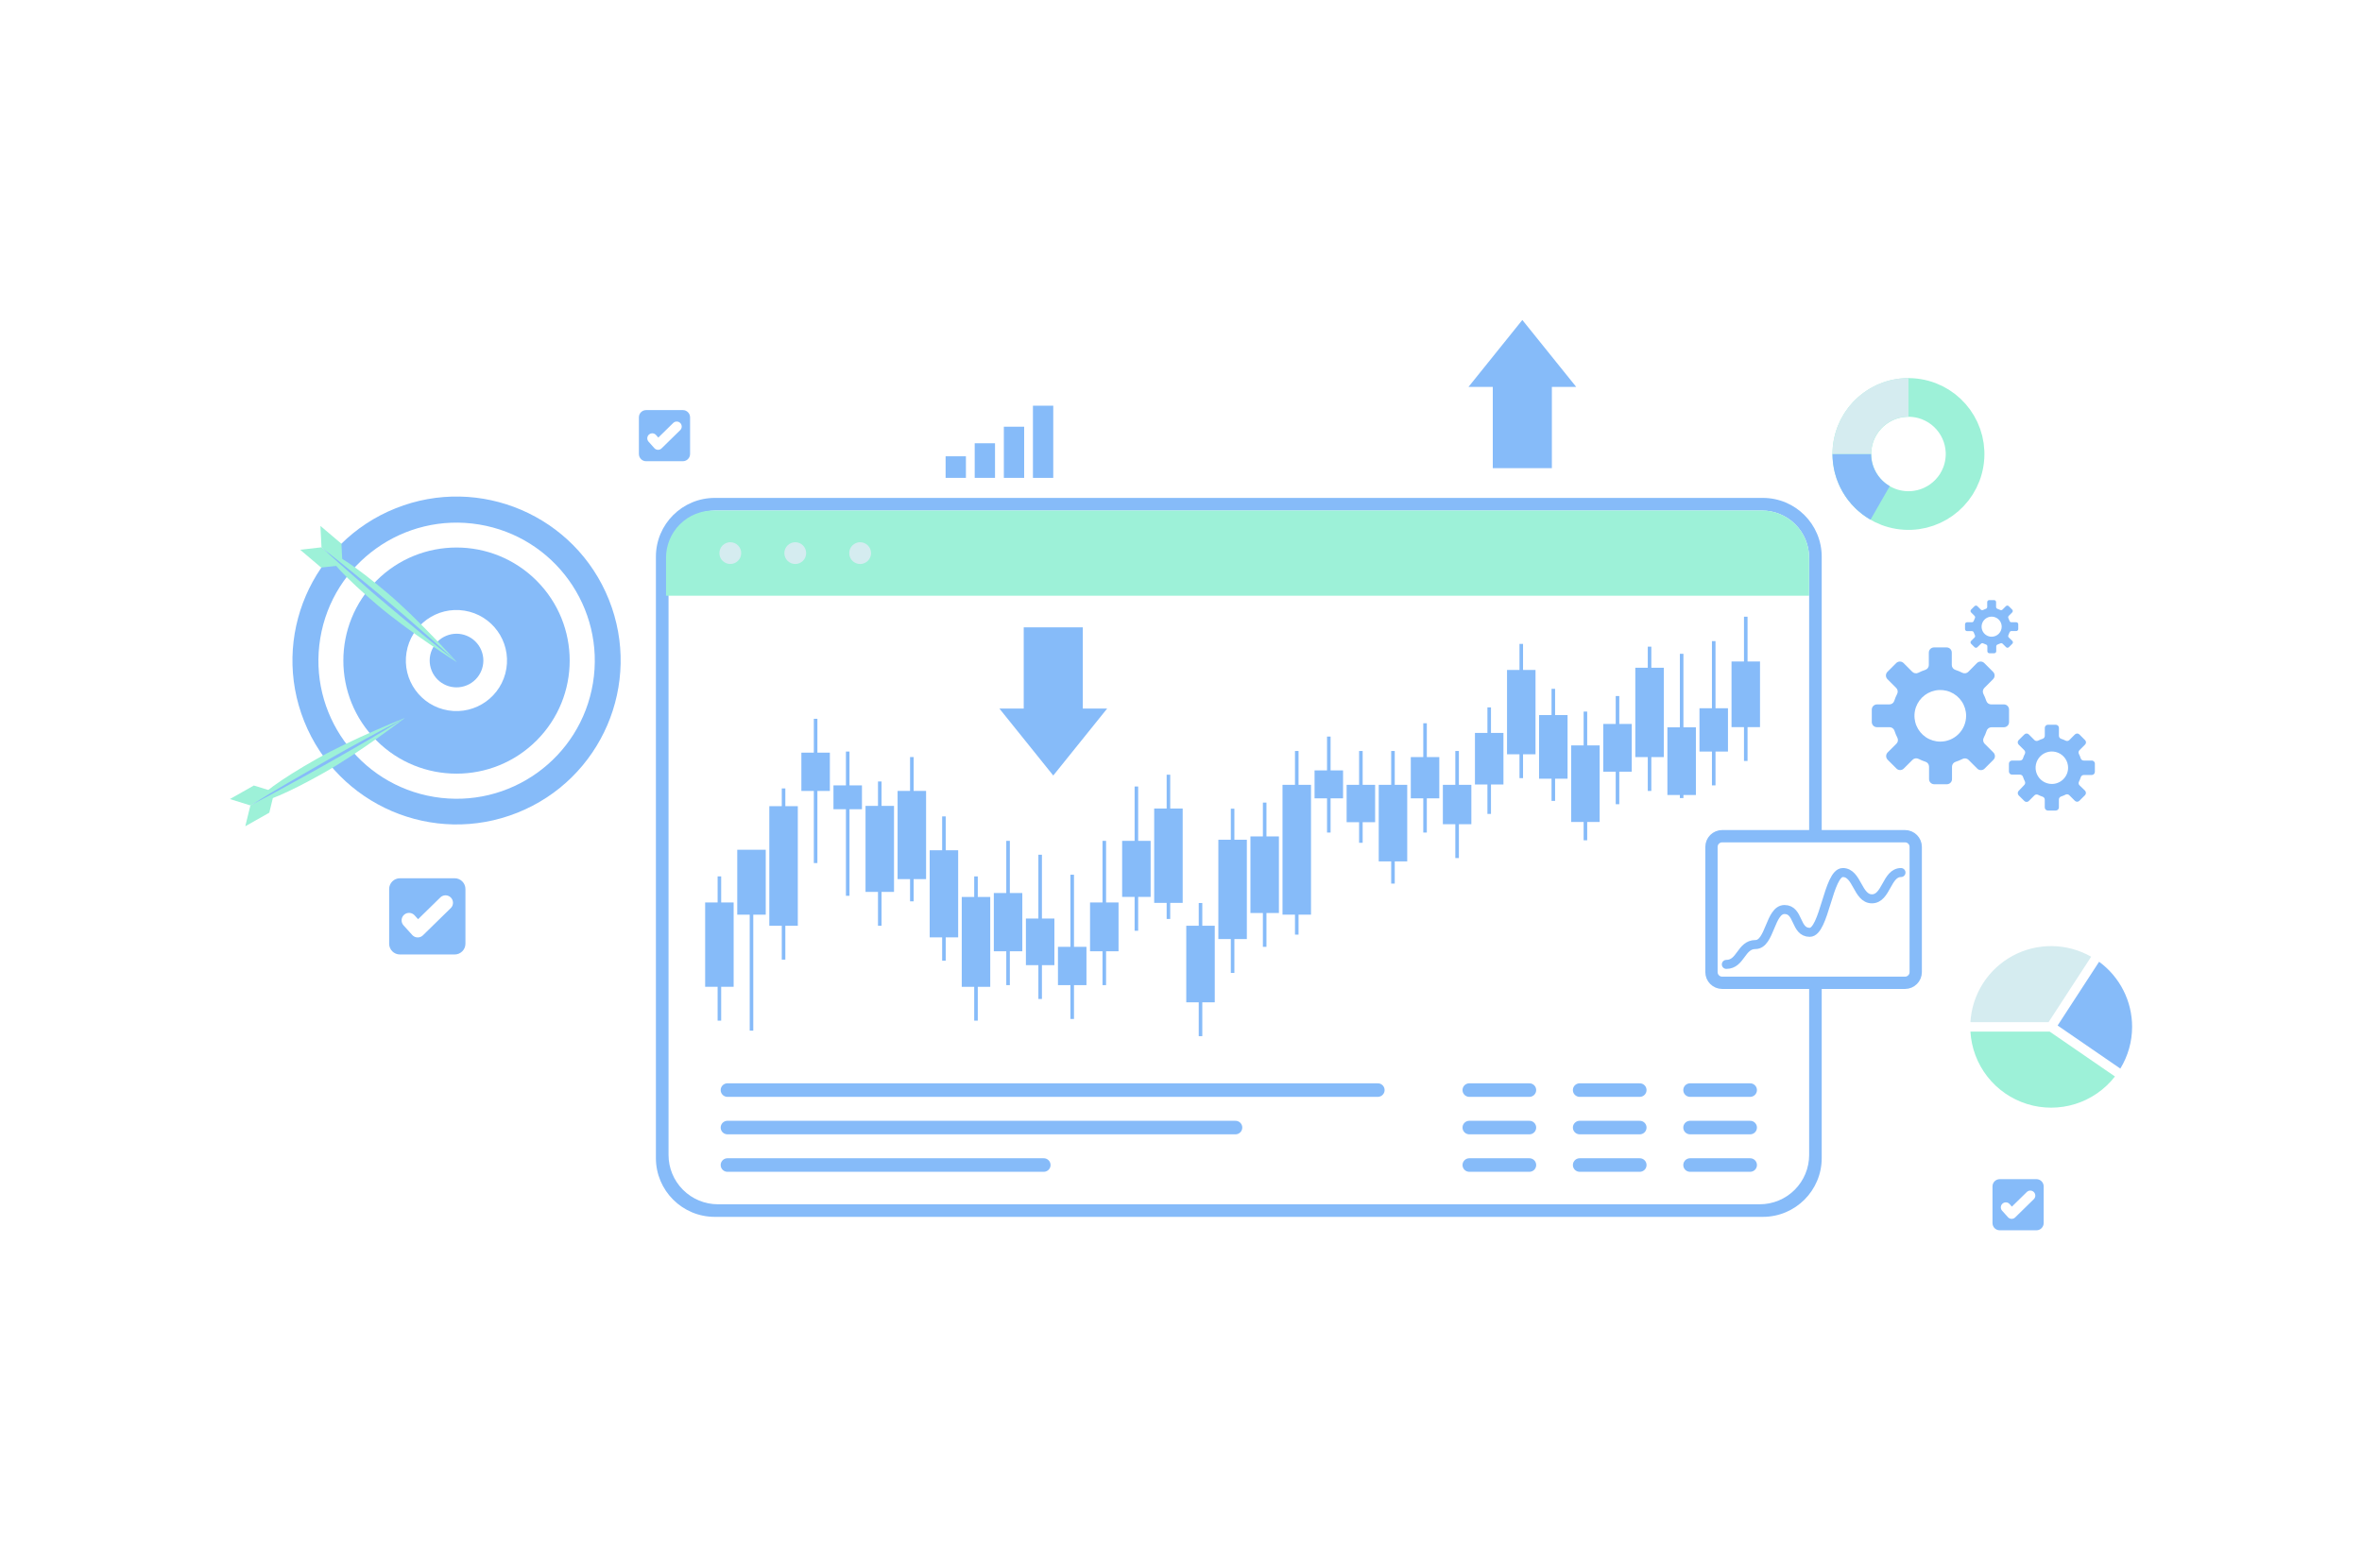 <svg width="524" height="348" viewBox="0 0 524 348" fill="none" xmlns="http://www.w3.org/2000/svg">
<g filter="url(#filter0_dd_773_19481)">
<rect x="10" y="8" width="504" height="328" fill="white"/>
</g>
<path d="M114.784 180.34C133.452 172.89 142.541 151.727 135.086 133.072C127.631 114.417 106.454 105.333 87.786 112.784C69.118 120.234 60.028 141.397 67.483 160.052C74.939 178.707 96.116 187.791 114.784 180.34Z" fill="#86BBF9"/>
<path d="M131.543 151.585C134.293 134.892 122.981 119.131 106.277 116.383C89.572 113.634 73.801 124.938 71.05 141.632C68.3 158.325 79.612 174.086 96.317 176.834C113.021 179.583 128.793 168.278 131.543 151.585Z" fill="white"/>
<path d="M119.03 164.323C128.835 154.526 128.835 138.64 119.03 128.843C109.226 119.045 93.33 119.045 83.526 128.843C73.721 138.64 73.721 154.526 83.526 164.323C93.33 174.121 109.226 174.121 119.03 164.323Z" fill="#86BBF9"/>
<path d="M112.334 148.378C113.331 142.265 109.181 136.502 103.064 135.506C96.947 134.509 91.18 138.656 90.183 144.769C89.185 150.882 93.336 156.645 99.452 157.641C105.569 158.638 111.336 154.491 112.334 148.378Z" fill="white"/>
<path d="M103.544 152.075C106.584 150.824 108.034 147.347 106.782 144.309C105.53 141.271 102.051 139.822 99.011 141.073C95.971 142.324 94.521 145.801 95.772 148.839C97.024 151.877 100.504 153.326 103.544 152.075Z" fill="#86BBF9"/>
<path d="M56.317 174.301L51 177.31L55.549 178.721L60.866 175.711L56.317 174.301Z" fill="#9DF1D8"/>
<path d="M59.74 180.334L54.416 183.344L55.548 178.721L60.865 175.712L59.74 180.334Z" fill="#9DF1D8"/>
<path d="M57.47 177.639C56.995 176.808 62.13 173.002 70.138 168.471C78.145 163.939 89.821 159.316 89.821 159.316C89.821 159.316 79.857 166.955 71.85 171.48C63.842 176.005 57.952 178.463 57.47 177.639Z" fill="#9DF1D8"/>
<path d="M55.549 178.728C58.344 176.989 61.139 175.314 63.99 173.652C66.84 171.99 69.677 170.37 72.521 168.729C75.365 167.088 78.244 165.517 81.123 163.946C84.001 162.375 86.894 160.818 89.822 159.316C87.027 161.062 84.232 162.731 81.381 164.4C78.53 166.069 75.693 167.675 72.85 169.288C70.006 170.901 67.127 172.5 64.241 174.071C61.355 175.642 58.469 177.227 55.549 178.728Z" fill="#86BBF9"/>
<path d="M75.746 120.653L71.086 116.701L71.323 121.449L75.984 125.409L75.746 120.653Z" fill="#9DF1D8"/>
<path d="M71.249 125.939L66.588 121.987L71.325 121.449L75.986 125.408L71.249 125.939Z" fill="#9DF1D8"/>
<path d="M73.008 122.881C73.623 122.183 78.962 125.674 85.977 131.617C92.992 137.559 101.349 146.936 101.349 146.936C101.349 146.936 90.742 140.219 83.734 134.263C76.725 128.307 72.386 123.614 73.008 122.881Z" fill="#9DF1D8"/>
<path d="M71.322 121.456C73.915 123.474 76.458 125.548 79.008 127.629C81.559 129.71 84.046 131.818 86.569 133.913C89.091 136.008 91.558 138.179 94.024 140.344C96.491 142.509 98.95 144.68 101.361 146.908C98.769 144.897 96.225 142.823 93.675 140.735C91.124 138.647 88.644 136.546 86.121 134.451C83.599 132.356 81.132 130.191 78.666 128.02C76.199 125.848 73.733 123.684 71.322 121.456Z" fill="#86BBF9"/>
<path d="M391.087 110.486H158.562C151.354 110.486 145.51 116.326 145.51 123.53V256.975C145.51 264.178 151.354 270.018 158.562 270.018H391.087C398.296 270.018 404.14 264.178 404.14 256.975V123.53C404.14 116.326 398.296 110.486 391.087 110.486Z" fill="#86BBF9"/>
<path d="M159.269 267.226C156.363 267.226 153.576 266.073 151.521 264.019C149.467 261.966 148.312 259.181 148.312 256.277V123.754C148.312 120.976 149.417 118.312 151.382 116.348C153.348 114.384 156.014 113.28 158.794 113.28H390.871C393.651 113.28 396.317 114.384 398.283 116.348C400.248 118.312 401.352 120.976 401.352 123.754V256.277C401.352 259.181 400.198 261.966 398.143 264.019C396.089 266.073 393.302 267.226 390.396 267.226H159.269Z" fill="white"/>
<path d="M158.239 113.28H390.869C393.649 113.28 396.314 114.384 398.28 116.348C400.246 118.312 401.35 120.976 401.35 123.754V132.189H147.758V123.754C147.758 120.976 148.862 118.312 150.828 116.348C152.793 114.384 155.459 113.28 158.239 113.28Z" fill="#9DF1D8"/>
<path d="M162.013 125.15C163.349 125.15 164.431 124.069 164.431 122.734C164.431 121.4 163.349 120.318 162.013 120.318C160.678 120.318 159.596 121.4 159.596 122.734C159.596 124.069 160.678 125.15 162.013 125.15Z" fill="#D5ECF0"/>
<path d="M176.423 125.15C177.759 125.15 178.841 124.069 178.841 122.734C178.841 121.4 177.759 120.318 176.423 120.318C175.088 120.318 174.006 121.4 174.006 122.734C174.006 124.069 175.088 125.15 176.423 125.15Z" fill="#D5ECF0"/>
<path d="M193.238 122.734C193.238 123.212 193.096 123.679 192.83 124.077C192.565 124.474 192.187 124.784 191.745 124.966C191.303 125.149 190.817 125.197 190.348 125.104C189.879 125.011 189.449 124.781 189.11 124.443C188.772 124.105 188.542 123.674 188.449 123.206C188.356 122.737 188.403 122.251 188.586 121.81C188.769 121.368 189.079 120.991 189.477 120.726C189.874 120.46 190.342 120.318 190.82 120.318C191.461 120.318 192.076 120.573 192.529 121.026C192.983 121.479 193.238 122.094 193.238 122.734Z" fill="#D5ECF0"/>
<path d="M161.379 241.886H305.668" stroke="#86BBF9" stroke-width="3" stroke-linecap="round" stroke-linejoin="round"/>
<path d="M161.379 250.202H274.092" stroke="#86BBF9" stroke-width="3" stroke-linecap="round" stroke-linejoin="round"/>
<path d="M161.379 258.518H231.56" stroke="#86BBF9" stroke-width="3" stroke-linecap="round" stroke-linejoin="round"/>
<path d="M325.955 241.886H339.294" stroke="#86BBF9" stroke-width="3" stroke-linecap="round" stroke-linejoin="round"/>
<path d="M325.955 250.202H339.294" stroke="#86BBF9" stroke-width="3" stroke-linecap="round" stroke-linejoin="round"/>
<path d="M325.955 258.518H339.294" stroke="#86BBF9" stroke-width="3" stroke-linecap="round" stroke-linejoin="round"/>
<path d="M350.439 241.886H363.778" stroke="#86BBF9" stroke-width="3" stroke-linecap="round" stroke-linejoin="round"/>
<path d="M350.439 250.202H363.778" stroke="#86BBF9" stroke-width="3" stroke-linecap="round" stroke-linejoin="round"/>
<path d="M350.439 258.518H363.778" stroke="#86BBF9" stroke-width="3" stroke-linecap="round" stroke-linejoin="round"/>
<path d="M374.93 241.886H388.269" stroke="#86BBF9" stroke-width="3" stroke-linecap="round" stroke-linejoin="round"/>
<path d="M374.93 250.202H388.269" stroke="#86BBF9" stroke-width="3" stroke-linecap="round" stroke-linejoin="round"/>
<path d="M374.93 258.518H388.269" stroke="#86BBF9" stroke-width="3" stroke-linecap="round" stroke-linejoin="round"/>
<path d="M387.291 136.846V168.854" stroke="#86BBF9" stroke-width="0.79" stroke-miterlimit="10"/>
<path d="M387.291 146.782V161.348" stroke="#86BBF9" stroke-width="6.32" stroke-miterlimit="10"/>
<path d="M380.182 142.264V174.272" stroke="#86BBF9" stroke-width="0.79" stroke-miterlimit="10"/>
<path d="M380.182 157.159V166.767" stroke="#86BBF9" stroke-width="6.32" stroke-miterlimit="10"/>
<path d="M373.066 145.078V177.086" stroke="#86BBF9" stroke-width="0.79" stroke-miterlimit="10"/>
<path d="M373.066 161.39V176.409" stroke="#86BBF9" stroke-width="6.32" stroke-miterlimit="10"/>
<path d="M365.947 143.494V175.509" stroke="#86BBF9" stroke-width="0.79" stroke-miterlimit="10"/>
<path d="M365.947 148.172V167.996" stroke="#86BBF9" stroke-width="6.32" stroke-miterlimit="10"/>
<path d="M358.836 154.449V178.455" stroke="#86BBF9" stroke-width="0.79" stroke-miterlimit="10"/>
<path d="M358.836 160.643V171.235" stroke="#86BBF9" stroke-width="6.32" stroke-miterlimit="10"/>
<path d="M351.719 157.898V186.457" stroke="#86BBF9" stroke-width="0.79" stroke-miterlimit="10"/>
<path d="M351.719 165.405V182.394" stroke="#86BBF9" stroke-width="6.32" stroke-miterlimit="10"/>
<path d="M344.598 152.851V177.716" stroke="#86BBF9" stroke-width="0.79" stroke-miterlimit="10"/>
<path d="M344.598 158.674V172.793" stroke="#86BBF9" stroke-width="6.32" stroke-miterlimit="10"/>
<path d="M337.488 142.879V172.667" stroke="#86BBF9" stroke-width="0.79" stroke-miterlimit="10"/>
<path d="M337.488 148.661V167.375" stroke="#86BBF9" stroke-width="6.32" stroke-miterlimit="10"/>
<path d="M330.373 156.97V180.606" stroke="#86BBF9" stroke-width="0.79" stroke-miterlimit="10"/>
<path d="M330.373 162.633V174.077" stroke="#86BBF9" stroke-width="6.32" stroke-miterlimit="10"/>
<path d="M323.254 166.641V190.402" stroke="#86BBF9" stroke-width="0.79" stroke-miterlimit="10"/>
<path d="M323.254 174.154V182.89" stroke="#86BBF9" stroke-width="6.32" stroke-miterlimit="10"/>
<path d="M316.141 160.489V184.74" stroke="#86BBF9" stroke-width="0.79" stroke-miterlimit="10"/>
<path d="M316.141 167.996V177.15" stroke="#86BBF9" stroke-width="6.32" stroke-miterlimit="10"/>
<path d="M309.025 166.641V196.065" stroke="#86BBF9" stroke-width="0.79" stroke-miterlimit="10"/>
<path d="M309.025 174.154V191.143" stroke="#86BBF9" stroke-width="6.32" stroke-miterlimit="10"/>
<path d="M301.906 166.641V187.016" stroke="#86BBF9" stroke-width="0.79" stroke-miterlimit="10"/>
<path d="M301.906 174.154V182.443" stroke="#86BBF9" stroke-width="6.32" stroke-miterlimit="10"/>
<path d="M294.791 163.443V184.74" stroke="#86BBF9" stroke-width="0.79" stroke-miterlimit="10"/>
<path d="M294.791 170.949V177.15" stroke="#86BBF9" stroke-width="6.32" stroke-miterlimit="10"/>
<path d="M287.682 166.641V207.391" stroke="#86BBF9" stroke-width="0.79" stroke-miterlimit="10"/>
<path d="M287.682 174.154V202.958" stroke="#86BBF9" stroke-width="6.32" stroke-miterlimit="10"/>
<path d="M280.562 178.093V210.101" stroke="#86BBF9" stroke-width="0.79" stroke-miterlimit="10"/>
<path d="M280.562 185.599V202.594" stroke="#86BBF9" stroke-width="6.32" stroke-miterlimit="10"/>
<path d="M273.447 179.446V215.889" stroke="#86BBF9" stroke-width="0.79" stroke-miterlimit="10"/>
<path d="M273.447 186.339V208.376" stroke="#86BBF9" stroke-width="6.32" stroke-miterlimit="10"/>
<path d="M266.328 200.374V229.924" stroke="#86BBF9" stroke-width="0.79" stroke-miterlimit="10"/>
<path d="M266.328 205.422V222.411" stroke="#86BBF9" stroke-width="6.32" stroke-miterlimit="10"/>
<path d="M259.213 171.906V203.915" stroke="#86BBF9" stroke-width="0.79" stroke-miterlimit="10"/>
<path d="M259.213 179.412V200.346" stroke="#86BBF9" stroke-width="6.32" stroke-miterlimit="10"/>
<path d="M252.104 174.524V206.533" stroke="#86BBF9" stroke-width="0.79" stroke-miterlimit="10"/>
<path d="M252.104 186.584V199.02" stroke="#86BBF9" stroke-width="6.32" stroke-miterlimit="10"/>
<path d="M244.982 186.584V218.599" stroke="#86BBF9" stroke-width="0.79" stroke-miterlimit="10"/>
<path d="M244.982 200.255V211.085" stroke="#86BBF9" stroke-width="6.32" stroke-miterlimit="10"/>
<path d="M237.865 194.097V226.105" stroke="#86BBF9" stroke-width="0.79" stroke-miterlimit="10"/>
<path d="M237.865 210.101V218.598" stroke="#86BBF9" stroke-width="6.32" stroke-miterlimit="10"/>
<path d="M230.754 189.662V221.67" stroke="#86BBF9" stroke-width="0.79" stroke-miterlimit="10"/>
<path d="M230.754 203.823V214.164" stroke="#86BBF9" stroke-width="6.32" stroke-miterlimit="10"/>
<path d="M223.635 186.584V218.599" stroke="#86BBF9" stroke-width="0.79" stroke-miterlimit="10"/>
<path d="M223.635 198.16V211.085" stroke="#86BBF9" stroke-width="6.32" stroke-miterlimit="10"/>
<path d="M216.521 194.474V226.482" stroke="#86BBF9" stroke-width="0.79" stroke-miterlimit="10"/>
<path d="M216.521 199.033V218.976" stroke="#86BBF9" stroke-width="6.32" stroke-miterlimit="10"/>
<path d="M209.408 181.157V213.173" stroke="#86BBF9" stroke-width="0.79" stroke-miterlimit="10"/>
<path d="M209.408 188.671V207.999" stroke="#86BBF9" stroke-width="6.32" stroke-miterlimit="10"/>
<path d="M202.287 167.989V200.005" stroke="#86BBF9" stroke-width="0.79" stroke-miterlimit="10"/>
<path d="M202.287 175.502V195.074" stroke="#86BBF9" stroke-width="6.32" stroke-miterlimit="10"/>
<path d="M195.174 173.407V205.423" stroke="#86BBF9" stroke-width="0.79" stroke-miterlimit="10"/>
<path d="M195.174 178.826V197.91" stroke="#86BBF9" stroke-width="6.32" stroke-miterlimit="10"/>
<path d="M188.061 166.767V198.775" stroke="#86BBF9" stroke-width="0.79" stroke-miterlimit="10"/>
<path d="M188.061 174.273V179.566" stroke="#86BBF9" stroke-width="6.32" stroke-miterlimit="10"/>
<path d="M180.941 159.498V191.513" stroke="#86BBF9" stroke-width="0.79" stroke-miterlimit="10"/>
<path d="M180.941 167.012V175.51" stroke="#86BBF9" stroke-width="6.32" stroke-miterlimit="10"/>
<path d="M173.83 174.95V212.936" stroke="#86BBF9" stroke-width="0.79" stroke-miterlimit="10"/>
<path d="M173.83 178.889V205.423" stroke="#86BBF9" stroke-width="6.32" stroke-miterlimit="10"/>
<path d="M166.717 196.68V228.695" stroke="#86BBF9" stroke-width="0.79" stroke-miterlimit="10"/>
<path d="M166.717 188.56V202.965" stroke="#86BBF9" stroke-width="6.32" stroke-miterlimit="10"/>
<path d="M159.596 194.467V226.482" stroke="#86BBF9" stroke-width="0.79" stroke-miterlimit="10"/>
<path d="M159.596 200.255V218.968" stroke="#86BBF9" stroke-width="6.32" stroke-miterlimit="10"/>
<path d="M463.919 212.293L454.465 226.817H437.129C437.305 223.772 438.257 220.823 439.893 218.248C441.529 215.673 443.796 213.558 446.479 212.104C449.161 210.649 452.171 209.903 455.223 209.937C458.275 209.97 461.268 210.781 463.919 212.293Z" fill="#D5ECF0"/>
<path d="M473 227.858C472.997 231.126 472.092 234.329 470.386 237.117L456.475 227.558L465.677 213.411C467.949 215.074 469.796 217.248 471.069 219.759C472.341 222.269 473.003 225.044 473 227.858Z" fill="#86BBF9"/>
<path d="M469.194 238.869C466.954 241.747 463.889 243.875 460.409 244.967C456.928 246.059 453.196 246.065 449.712 244.983C446.228 243.901 443.157 241.783 440.909 238.912C438.66 236.04 437.342 232.552 437.129 228.912H454.716L469.194 238.869Z" fill="#9DF1D8"/>
<path d="M422.619 185.55H382.057C380.745 185.55 379.682 186.613 379.682 187.924V215.708C379.682 217.019 380.745 218.082 382.057 218.082H422.619C423.931 218.082 424.995 217.019 424.995 215.708V187.924C424.995 186.613 423.931 185.55 422.619 185.55Z" fill="white" stroke="#86BBF9" stroke-width="2.73" stroke-miterlimit="10"/>
<path d="M382.982 213.997C386.211 213.997 386.211 209.591 389.439 209.591C392.667 209.591 392.66 201.82 395.888 201.82C399.116 201.82 398.222 206.882 401.478 206.882C404.734 206.882 405.594 193.615 408.822 193.615C412.05 193.615 412.05 199.446 415.278 199.446C418.506 199.446 418.506 193.615 421.727 193.615" stroke="#86BBF9" stroke-width="2" stroke-linecap="round" stroke-linejoin="round"/>
<path d="M444.483 156.307H441.737C441.498 156.308 441.264 156.234 441.07 156.095C440.875 155.956 440.73 155.759 440.654 155.532C440.482 154.993 440.265 154.469 440.004 153.967C439.896 153.753 439.859 153.51 439.898 153.272C439.937 153.035 440.05 152.817 440.221 152.648L442.156 150.707C442.264 150.6 442.349 150.473 442.408 150.334C442.466 150.194 442.496 150.044 442.496 149.893C442.496 149.742 442.466 149.592 442.408 149.452C442.349 149.313 442.264 149.186 442.156 149.08L440.207 147.131C439.991 146.916 439.698 146.795 439.393 146.795C439.088 146.795 438.795 146.916 438.579 147.131L436.664 149.073C436.495 149.242 436.276 149.355 436.039 149.394C435.802 149.432 435.559 149.396 435.344 149.289C434.84 149.031 434.317 148.814 433.779 148.64C433.55 148.563 433.352 148.417 433.211 148.222C433.071 148.026 432.995 147.791 432.996 147.55V144.813C432.997 144.662 432.968 144.513 432.911 144.373C432.854 144.233 432.769 144.106 432.663 143.999C432.556 143.892 432.43 143.807 432.29 143.749C432.151 143.691 432.001 143.661 431.85 143.661H429.055C428.749 143.661 428.456 143.783 428.24 143.999C428.024 144.215 427.902 144.508 427.902 144.813V147.55C427.904 147.791 427.831 148.025 427.691 148.221C427.552 148.417 427.354 148.563 427.127 148.64C426.587 148.811 426.064 149.029 425.561 149.289C425.347 149.397 425.103 149.434 424.866 149.395C424.629 149.356 424.41 149.243 424.241 149.073L422.298 147.131C422.082 146.916 421.789 146.795 421.484 146.795C421.179 146.795 420.886 146.916 420.67 147.131L418.721 149.08C418.505 149.296 418.384 149.588 418.384 149.893C418.384 150.198 418.505 150.491 418.721 150.707L420.663 152.648C420.834 152.817 420.947 153.035 420.986 153.272C421.025 153.51 420.988 153.753 420.88 153.967C420.619 154.469 420.402 154.993 420.23 155.532C420.155 155.759 420.009 155.956 419.815 156.095C419.62 156.234 419.386 156.308 419.147 156.307H416.401C416.095 156.307 415.802 156.428 415.586 156.644C415.37 156.86 415.248 157.153 415.248 157.459V160.217C415.248 160.368 415.278 160.517 415.336 160.657C415.394 160.796 415.479 160.923 415.586 161.029C415.693 161.136 415.82 161.22 415.96 161.277C416.1 161.334 416.25 161.363 416.401 161.362H419.196C419.436 161.362 419.67 161.437 419.864 161.578C420.059 161.718 420.204 161.916 420.279 162.144C420.453 162.682 420.671 163.205 420.929 163.708C421.037 163.923 421.074 164.166 421.035 164.403C420.996 164.64 420.883 164.859 420.712 165.028L418.77 166.962C418.554 167.178 418.433 167.471 418.433 167.776C418.433 168.081 418.554 168.373 418.77 168.589L420.719 170.537C420.826 170.645 420.953 170.73 421.092 170.788C421.232 170.846 421.382 170.876 421.533 170.876C421.685 170.876 421.834 170.846 421.974 170.788C422.114 170.73 422.241 170.645 422.347 170.537L424.29 168.603C424.459 168.432 424.678 168.319 424.915 168.281C425.152 168.242 425.396 168.279 425.61 168.387C426.113 168.647 426.636 168.864 427.176 169.036C427.403 169.111 427.6 169.257 427.74 169.451C427.879 169.645 427.953 169.879 427.951 170.118V172.876C427.951 173.027 427.981 173.177 428.039 173.316C428.097 173.456 428.182 173.582 428.289 173.689C428.396 173.795 428.524 173.879 428.663 173.936C428.803 173.994 428.953 174.022 429.104 174.022H431.899C432.05 174.022 432.199 173.993 432.339 173.936C432.478 173.879 432.605 173.795 432.711 173.688C432.818 173.582 432.902 173.455 432.96 173.316C433.017 173.176 433.046 173.027 433.045 172.876V170.132C433.044 169.892 433.119 169.658 433.259 169.463C433.4 169.269 433.599 169.124 433.828 169.05C434.366 168.876 434.889 168.659 435.393 168.401C435.607 168.293 435.851 168.256 436.088 168.295C436.325 168.333 436.544 168.446 436.713 168.617L438.649 170.551C438.755 170.659 438.882 170.744 439.022 170.802C439.162 170.86 439.311 170.89 439.463 170.89C439.614 170.89 439.764 170.86 439.904 170.802C440.044 170.744 440.17 170.659 440.277 170.551L442.226 168.603C442.334 168.497 442.419 168.37 442.477 168.23C442.536 168.091 442.566 167.941 442.566 167.79C442.566 167.638 442.536 167.489 442.477 167.349C442.419 167.209 442.334 167.083 442.226 166.976L440.291 165.042C440.12 164.873 440.007 164.654 439.968 164.417C439.929 164.18 439.966 163.937 440.074 163.722C440.332 163.219 440.55 162.696 440.724 162.158C440.798 161.93 440.943 161.731 441.138 161.59C441.332 161.45 441.567 161.375 441.807 161.376H444.553C444.704 161.377 444.853 161.348 444.993 161.291C445.132 161.234 445.259 161.149 445.365 161.043C445.472 160.936 445.556 160.81 445.614 160.67C445.671 160.531 445.7 160.382 445.699 160.231V157.473C445.702 157.315 445.673 157.157 445.612 157.011C445.551 156.865 445.461 156.733 445.347 156.623C445.233 156.514 445.097 156.429 444.948 156.375C444.8 156.32 444.641 156.297 444.483 156.307ZM430.446 164.56C429.312 164.56 428.205 164.224 427.262 163.595C426.32 162.966 425.586 162.072 425.152 161.026C424.718 159.979 424.605 158.828 424.826 157.717C425.047 156.607 425.593 155.586 426.394 154.786C427.195 153.985 428.216 153.44 429.328 153.219C430.439 152.998 431.591 153.111 432.638 153.544C433.685 153.978 434.58 154.712 435.21 155.653C435.839 156.595 436.175 157.702 436.175 158.834C436.175 160.353 435.572 161.809 434.497 162.883C433.423 163.957 431.965 164.56 430.446 164.56Z" fill="#86BBF9"/>
<path d="M464.026 168.764H462.3C462.146 168.771 461.994 168.727 461.867 168.638C461.741 168.55 461.647 168.422 461.601 168.275C461.492 167.937 461.357 167.607 461.196 167.29C461.125 167.156 461.099 167.003 461.123 166.853C461.147 166.703 461.219 166.565 461.329 166.459L462.551 165.237C462.621 165.172 462.677 165.093 462.715 165.005C462.753 164.918 462.773 164.823 462.773 164.728C462.773 164.632 462.753 164.538 462.715 164.45C462.677 164.362 462.621 164.283 462.551 164.218L461.322 162.989C461.256 162.918 461.177 162.862 461.088 162.823C461 162.784 460.905 162.764 460.808 162.764C460.712 162.764 460.616 162.784 460.528 162.823C460.439 162.862 460.36 162.918 460.294 162.989L459.079 164.211C458.973 164.32 458.835 164.393 458.685 164.416C458.535 164.44 458.381 164.415 458.247 164.344C457.931 164.181 457.601 164.046 457.262 163.939C457.113 163.894 456.984 163.801 456.894 163.674C456.804 163.548 456.759 163.395 456.766 163.24V161.516C456.766 161.33 456.692 161.153 456.561 161.022C456.43 160.891 456.252 160.817 456.067 160.817H454.327C454.142 160.817 453.964 160.891 453.833 161.022C453.702 161.153 453.629 161.33 453.629 161.516V163.24C453.636 163.394 453.591 163.546 453.503 163.673C453.414 163.799 453.287 163.893 453.139 163.939C452.8 164.045 452.47 164.18 452.154 164.344C452.02 164.415 451.866 164.44 451.716 164.416C451.566 164.393 451.428 164.32 451.323 164.211L450.107 162.989C450.041 162.918 449.962 162.862 449.874 162.823C449.785 162.784 449.69 162.764 449.593 162.764C449.497 162.764 449.401 162.784 449.313 162.823C449.225 162.862 449.145 162.918 449.08 162.989L447.843 164.218C447.773 164.283 447.718 164.362 447.679 164.45C447.641 164.538 447.622 164.632 447.622 164.728C447.622 164.823 447.641 164.918 447.679 165.005C447.718 165.093 447.773 165.172 447.843 165.237L449.066 166.459C449.175 166.565 449.248 166.703 449.271 166.853C449.295 167.003 449.27 167.156 449.199 167.29C449.038 167.607 448.902 167.937 448.793 168.275C448.747 168.422 448.654 168.55 448.527 168.638C448.401 168.727 448.249 168.771 448.095 168.764H446.369C446.183 168.764 446.006 168.837 445.875 168.968C445.744 169.099 445.67 169.277 445.67 169.462V171.194C445.67 171.379 445.744 171.556 445.875 171.687C446.006 171.818 446.183 171.892 446.369 171.892H448.095C448.249 171.885 448.401 171.929 448.527 172.017C448.654 172.106 448.747 172.233 448.793 172.381C448.902 172.719 449.038 173.048 449.199 173.365C449.27 173.499 449.295 173.653 449.271 173.803C449.248 173.953 449.175 174.091 449.066 174.196L447.843 175.474C447.709 175.611 447.633 175.795 447.633 175.987C447.633 176.179 447.709 176.363 447.843 176.5L449.073 177.722C449.138 177.793 449.218 177.85 449.306 177.888C449.394 177.927 449.49 177.947 449.586 177.947C449.683 177.947 449.778 177.927 449.867 177.888C449.955 177.85 450.034 177.793 450.1 177.722L451.316 176.507C451.42 176.397 451.558 176.323 451.708 176.298C451.858 176.273 452.012 176.297 452.147 176.368C452.464 176.531 452.794 176.668 453.132 176.78C453.28 176.826 453.407 176.919 453.496 177.046C453.584 177.172 453.629 177.324 453.622 177.478V179.161C453.622 179.346 453.695 179.523 453.826 179.654C453.957 179.785 454.135 179.859 454.32 179.859H456.06C456.245 179.859 456.423 179.785 456.554 179.654C456.685 179.523 456.759 179.346 456.759 179.161V177.436C456.752 177.281 456.797 177.128 456.887 177.002C456.977 176.876 457.106 176.783 457.255 176.738C457.593 176.625 457.923 176.487 458.24 176.326C458.375 176.255 458.529 176.231 458.679 176.256C458.829 176.281 458.967 176.355 459.072 176.465L460.287 177.68C460.353 177.751 460.432 177.808 460.521 177.847C460.609 177.885 460.705 177.905 460.801 177.905C460.898 177.905 460.993 177.885 461.081 177.847C461.17 177.808 461.249 177.751 461.315 177.68L462.544 176.458C462.679 176.321 462.754 176.137 462.754 175.945C462.754 175.753 462.679 175.569 462.544 175.432L461.343 174.273C461.233 174.168 461.161 174.03 461.137 173.88C461.113 173.73 461.139 173.576 461.21 173.442C461.371 173.125 461.506 172.796 461.615 172.457C461.661 172.31 461.755 172.183 461.881 172.094C462.008 172.006 462.16 171.962 462.314 171.969H464.04C464.225 171.969 464.403 171.895 464.534 171.764C464.665 171.633 464.738 171.456 464.738 171.27V169.539C464.749 169.44 464.739 169.339 464.708 169.244C464.677 169.15 464.626 169.063 464.558 168.989C464.491 168.916 464.408 168.858 464.317 168.819C464.225 168.78 464.125 168.761 464.026 168.764ZM455.187 173.959C454.474 173.957 453.778 173.745 453.186 173.348C452.594 172.951 452.132 172.388 451.861 171.73C451.589 171.071 451.518 170.347 451.658 169.648C451.798 168.95 452.142 168.309 452.647 167.805C453.151 167.302 453.794 166.96 454.493 166.821C455.192 166.683 455.917 166.755 456.575 167.028C457.233 167.3 457.796 167.762 458.192 168.355C458.588 168.947 458.799 169.643 458.799 170.356C458.799 170.829 458.706 171.298 458.524 171.736C458.342 172.174 458.076 172.571 457.741 172.906C457.405 173.24 457.007 173.506 456.569 173.686C456.13 173.867 455.661 173.96 455.187 173.959Z" fill="#86BBF9"/>
<path d="M447.295 138.075H446.226C446.133 138.076 446.042 138.048 445.967 137.994C445.891 137.94 445.835 137.863 445.807 137.775C445.737 137.567 445.653 137.363 445.555 137.167C445.513 137.083 445.498 136.988 445.514 136.895C445.529 136.803 445.572 136.717 445.639 136.65L446.394 135.896C446.435 135.855 446.469 135.807 446.491 135.753C446.514 135.699 446.526 135.641 446.526 135.582C446.526 135.524 446.514 135.466 446.491 135.412C446.469 135.358 446.435 135.309 446.394 135.268L445.632 134.507C445.591 134.465 445.542 134.432 445.488 134.409C445.434 134.386 445.376 134.375 445.318 134.375C445.259 134.375 445.201 134.386 445.147 134.409C445.093 134.432 445.044 134.465 445.003 134.507L444.249 135.261C444.182 135.327 444.096 135.371 444.004 135.386C443.911 135.401 443.816 135.387 443.731 135.345C443.536 135.245 443.332 135.161 443.124 135.093C443.035 135.065 442.958 135.009 442.904 134.933C442.85 134.858 442.822 134.767 442.823 134.674V133.606C442.823 133.488 442.776 133.374 442.692 133.29C442.608 133.206 442.495 133.159 442.376 133.159H441.3C441.181 133.159 441.068 133.206 440.984 133.29C440.9 133.374 440.853 133.488 440.853 133.606V134.674C440.854 134.767 440.826 134.858 440.772 134.933C440.718 135.009 440.641 135.065 440.552 135.093C440.344 135.163 440.141 135.247 439.944 135.345C439.86 135.387 439.765 135.401 439.672 135.386C439.579 135.371 439.494 135.327 439.427 135.261L438.673 134.507C438.632 134.465 438.583 134.432 438.529 134.409C438.475 134.386 438.417 134.375 438.358 134.375C438.3 134.375 438.242 134.386 438.188 134.409C438.134 134.432 438.085 134.465 438.044 134.507L437.282 135.268C437.24 135.309 437.207 135.358 437.184 135.412C437.162 135.466 437.15 135.524 437.15 135.582C437.15 135.641 437.162 135.699 437.184 135.753C437.207 135.807 437.24 135.855 437.282 135.896L438.037 136.65C438.105 136.716 438.151 136.801 438.166 136.895C438.181 136.988 438.165 137.084 438.121 137.167C438.022 137.363 437.938 137.567 437.869 137.775C437.841 137.863 437.785 137.94 437.709 137.994C437.634 138.048 437.543 138.076 437.45 138.075H436.381C436.262 138.075 436.148 138.122 436.065 138.206C435.981 138.29 435.934 138.403 435.934 138.522V139.597C435.934 139.716 435.981 139.829 436.065 139.913C436.148 139.997 436.262 140.044 436.381 140.044H437.45C437.543 140.043 437.634 140.071 437.709 140.125C437.785 140.179 437.841 140.256 437.869 140.344C437.938 140.553 438.022 140.756 438.121 140.952C438.165 141.035 438.181 141.131 438.166 141.224C438.151 141.318 438.105 141.403 438.037 141.469L437.282 142.223C437.24 142.264 437.207 142.312 437.184 142.366C437.162 142.42 437.15 142.478 437.15 142.537C437.15 142.595 437.162 142.653 437.184 142.707C437.207 142.761 437.24 142.81 437.282 142.851L438.044 143.612C438.085 143.654 438.134 143.687 438.188 143.71C438.242 143.733 438.3 143.744 438.358 143.744C438.417 143.744 438.475 143.733 438.529 143.71C438.583 143.687 438.632 143.654 438.673 143.612L439.462 142.851C439.529 142.785 439.614 142.741 439.707 142.726C439.8 142.711 439.895 142.725 439.979 142.767C440.176 142.865 440.379 142.949 440.587 143.019C440.676 143.047 440.752 143.103 440.807 143.179C440.861 143.254 440.889 143.345 440.888 143.438V144.506C440.888 144.624 440.935 144.738 441.019 144.822C441.102 144.906 441.216 144.953 441.335 144.953H442.411C442.529 144.953 442.643 144.906 442.727 144.822C442.811 144.738 442.858 144.624 442.858 144.506V143.438C442.857 143.345 442.885 143.254 442.939 143.179C442.993 143.103 443.07 143.047 443.159 143.019C443.367 142.951 443.571 142.867 443.766 142.767C443.85 142.725 443.946 142.711 444.039 142.726C444.131 142.741 444.217 142.785 444.284 142.851L445.038 143.605C445.079 143.647 445.128 143.68 445.182 143.703C445.236 143.726 445.294 143.737 445.353 143.737C445.411 143.737 445.469 143.726 445.523 143.703C445.577 143.68 445.626 143.647 445.667 143.605L446.429 142.844C446.47 142.803 446.504 142.754 446.526 142.7C446.549 142.646 446.561 142.588 446.561 142.53C446.561 142.471 446.549 142.413 446.526 142.359C446.504 142.305 446.47 142.257 446.429 142.216L445.639 141.455C445.572 141.388 445.529 141.303 445.514 141.21C445.498 141.117 445.513 141.022 445.555 140.938C445.653 140.742 445.737 140.539 445.807 140.33C445.835 140.242 445.891 140.165 445.967 140.111C446.042 140.057 446.133 140.029 446.226 140.03H447.295C447.414 140.03 447.527 139.983 447.611 139.899C447.695 139.815 447.742 139.702 447.742 139.583V138.522C447.742 138.403 447.695 138.29 447.611 138.206C447.527 138.122 447.414 138.075 447.295 138.075ZM441.838 141.287C441.397 141.287 440.966 141.156 440.6 140.912C440.233 140.667 439.947 140.319 439.779 139.912C439.61 139.505 439.566 139.057 439.652 138.625C439.738 138.193 439.95 137.796 440.262 137.484C440.574 137.173 440.971 136.961 441.403 136.875C441.835 136.789 442.284 136.833 442.691 137.002C443.098 137.17 443.446 137.456 443.691 137.822C443.936 138.188 444.067 138.619 444.067 139.06C444.067 139.65 443.832 140.217 443.414 140.635C442.996 141.052 442.429 141.287 441.838 141.287Z" fill="#86BBF9"/>
<path d="M344.276 83.709H331.168V103.882H344.276V83.709Z" fill="#86BBF9"/>
<path d="M337.724 71L325.775 85.859H349.679L337.724 71Z" fill="#86BBF9"/>
<path d="M240.218 139.206H227.109V159.379H240.218V139.206Z" fill="#86BBF9"/>
<path d="M233.661 172.088L245.617 157.229H221.713L233.661 172.088Z" fill="#86BBF9"/>
<path d="M435.782 102.753C436.893 95.912 432.245 89.467 425.4 88.356C418.555 87.246 412.105 91.891 410.994 98.732C409.883 105.572 414.531 112.017 421.376 113.128C428.221 114.238 434.671 109.593 435.782 102.753Z" stroke="#9DF1D8" stroke-width="8.58" stroke-miterlimit="10"/>
<path d="M417.099 111.597C415.187 110.499 413.599 108.916 412.495 107.009C411.391 105.101 410.81 102.936 410.811 100.732" stroke="#86BBF9" stroke-width="8.58" stroke-miterlimit="10"/>
<path d="M410.811 100.732C410.811 97.398 412.136 94.201 414.494 91.844C416.853 89.487 420.052 88.163 423.388 88.163" stroke="#D5ECF0" stroke-width="8.58" stroke-miterlimit="10"/>
<path d="M151.484 90.998H143.343C142.456 90.998 141.736 91.717 141.736 92.604V100.739C141.736 101.626 142.456 102.345 143.343 102.345H151.484C152.371 102.345 153.091 101.626 153.091 100.739V92.604C153.091 91.717 152.371 90.998 151.484 90.998Z" fill="#86BBF9"/>
<path d="M144.705 97.262L145.991 98.7L150.127 94.65" stroke="white" stroke-width="2.22" stroke-linecap="round" stroke-linejoin="round"/>
<path d="M451.775 261.653H443.634C442.747 261.653 442.027 262.372 442.027 263.259V271.394C442.027 272.281 442.747 273 443.634 273H451.775C452.662 273 453.382 272.281 453.382 271.394V263.259C453.382 262.372 452.662 261.653 451.775 261.653Z" fill="#86BBF9"/>
<path d="M444.986 267.91L446.279 269.349L450.415 265.299" stroke="white" stroke-width="2.22" stroke-linecap="round" stroke-linejoin="round"/>
<path d="M100.866 194.885H88.722C87.402 194.885 86.332 195.954 86.332 197.273V209.409C86.332 210.728 87.402 211.797 88.722 211.797H100.866C102.185 211.797 103.255 210.728 103.255 209.409V197.273C103.255 195.954 102.185 194.885 100.866 194.885Z" fill="#86BBF9"/>
<path d="M90.748 204.222L92.677 206.358L98.839 200.325" stroke="white" stroke-width="3.31" stroke-linecap="round" stroke-linejoin="round"/>
<path d="M214.286 101.249H209.779V106.039H214.286V101.249Z" fill="#86BBF9"/>
<path d="M220.741 98.357H216.234V106.038H220.741V98.357Z" fill="#86BBF9"/>
<path d="M227.206 94.686H222.699V106.039H227.206V94.686Z" fill="#86BBF9"/>
<path d="M233.661 90.022H229.154V106.04H233.661V90.022Z" fill="#86BBF9"/>
<defs>
<filter id="filter0_dd_773_19481" x="0" y="0" width="524" height="348" filterUnits="userSpaceOnUse" color-interpolation-filters="sRGB">
<feFlood flood-opacity="0" result="BackgroundImageFix"/>
<feColorMatrix in="SourceAlpha" type="matrix" values="0 0 0 0 0 0 0 0 0 0 0 0 0 0 0 0 0 0 127 0" result="hardAlpha"/>
<feOffset dy="2"/>
<feGaussianBlur stdDeviation="5"/>
<feColorMatrix type="matrix" values="0 0 0 0 0 0 0 0 0 0 0 0 0 0 0 0 0 0 0.1 0"/>
<feBlend mode="normal" in2="BackgroundImageFix" result="effect1_dropShadow_773_19481"/>
<feColorMatrix in="SourceAlpha" type="matrix" values="0 0 0 0 0 0 0 0 0 0 0 0 0 0 0 0 0 0 127 0" result="hardAlpha"/>
<feOffset/>
<feGaussianBlur stdDeviation="1"/>
<feColorMatrix type="matrix" values="0 0 0 0 0 0 0 0 0 0 0 0 0 0 0 0 0 0 0.2 0"/>
<feBlend mode="normal" in2="effect1_dropShadow_773_19481" result="effect2_dropShadow_773_19481"/>
<feBlend mode="normal" in="SourceGraphic" in2="effect2_dropShadow_773_19481" result="shape"/>
</filter>
</defs>
</svg>
